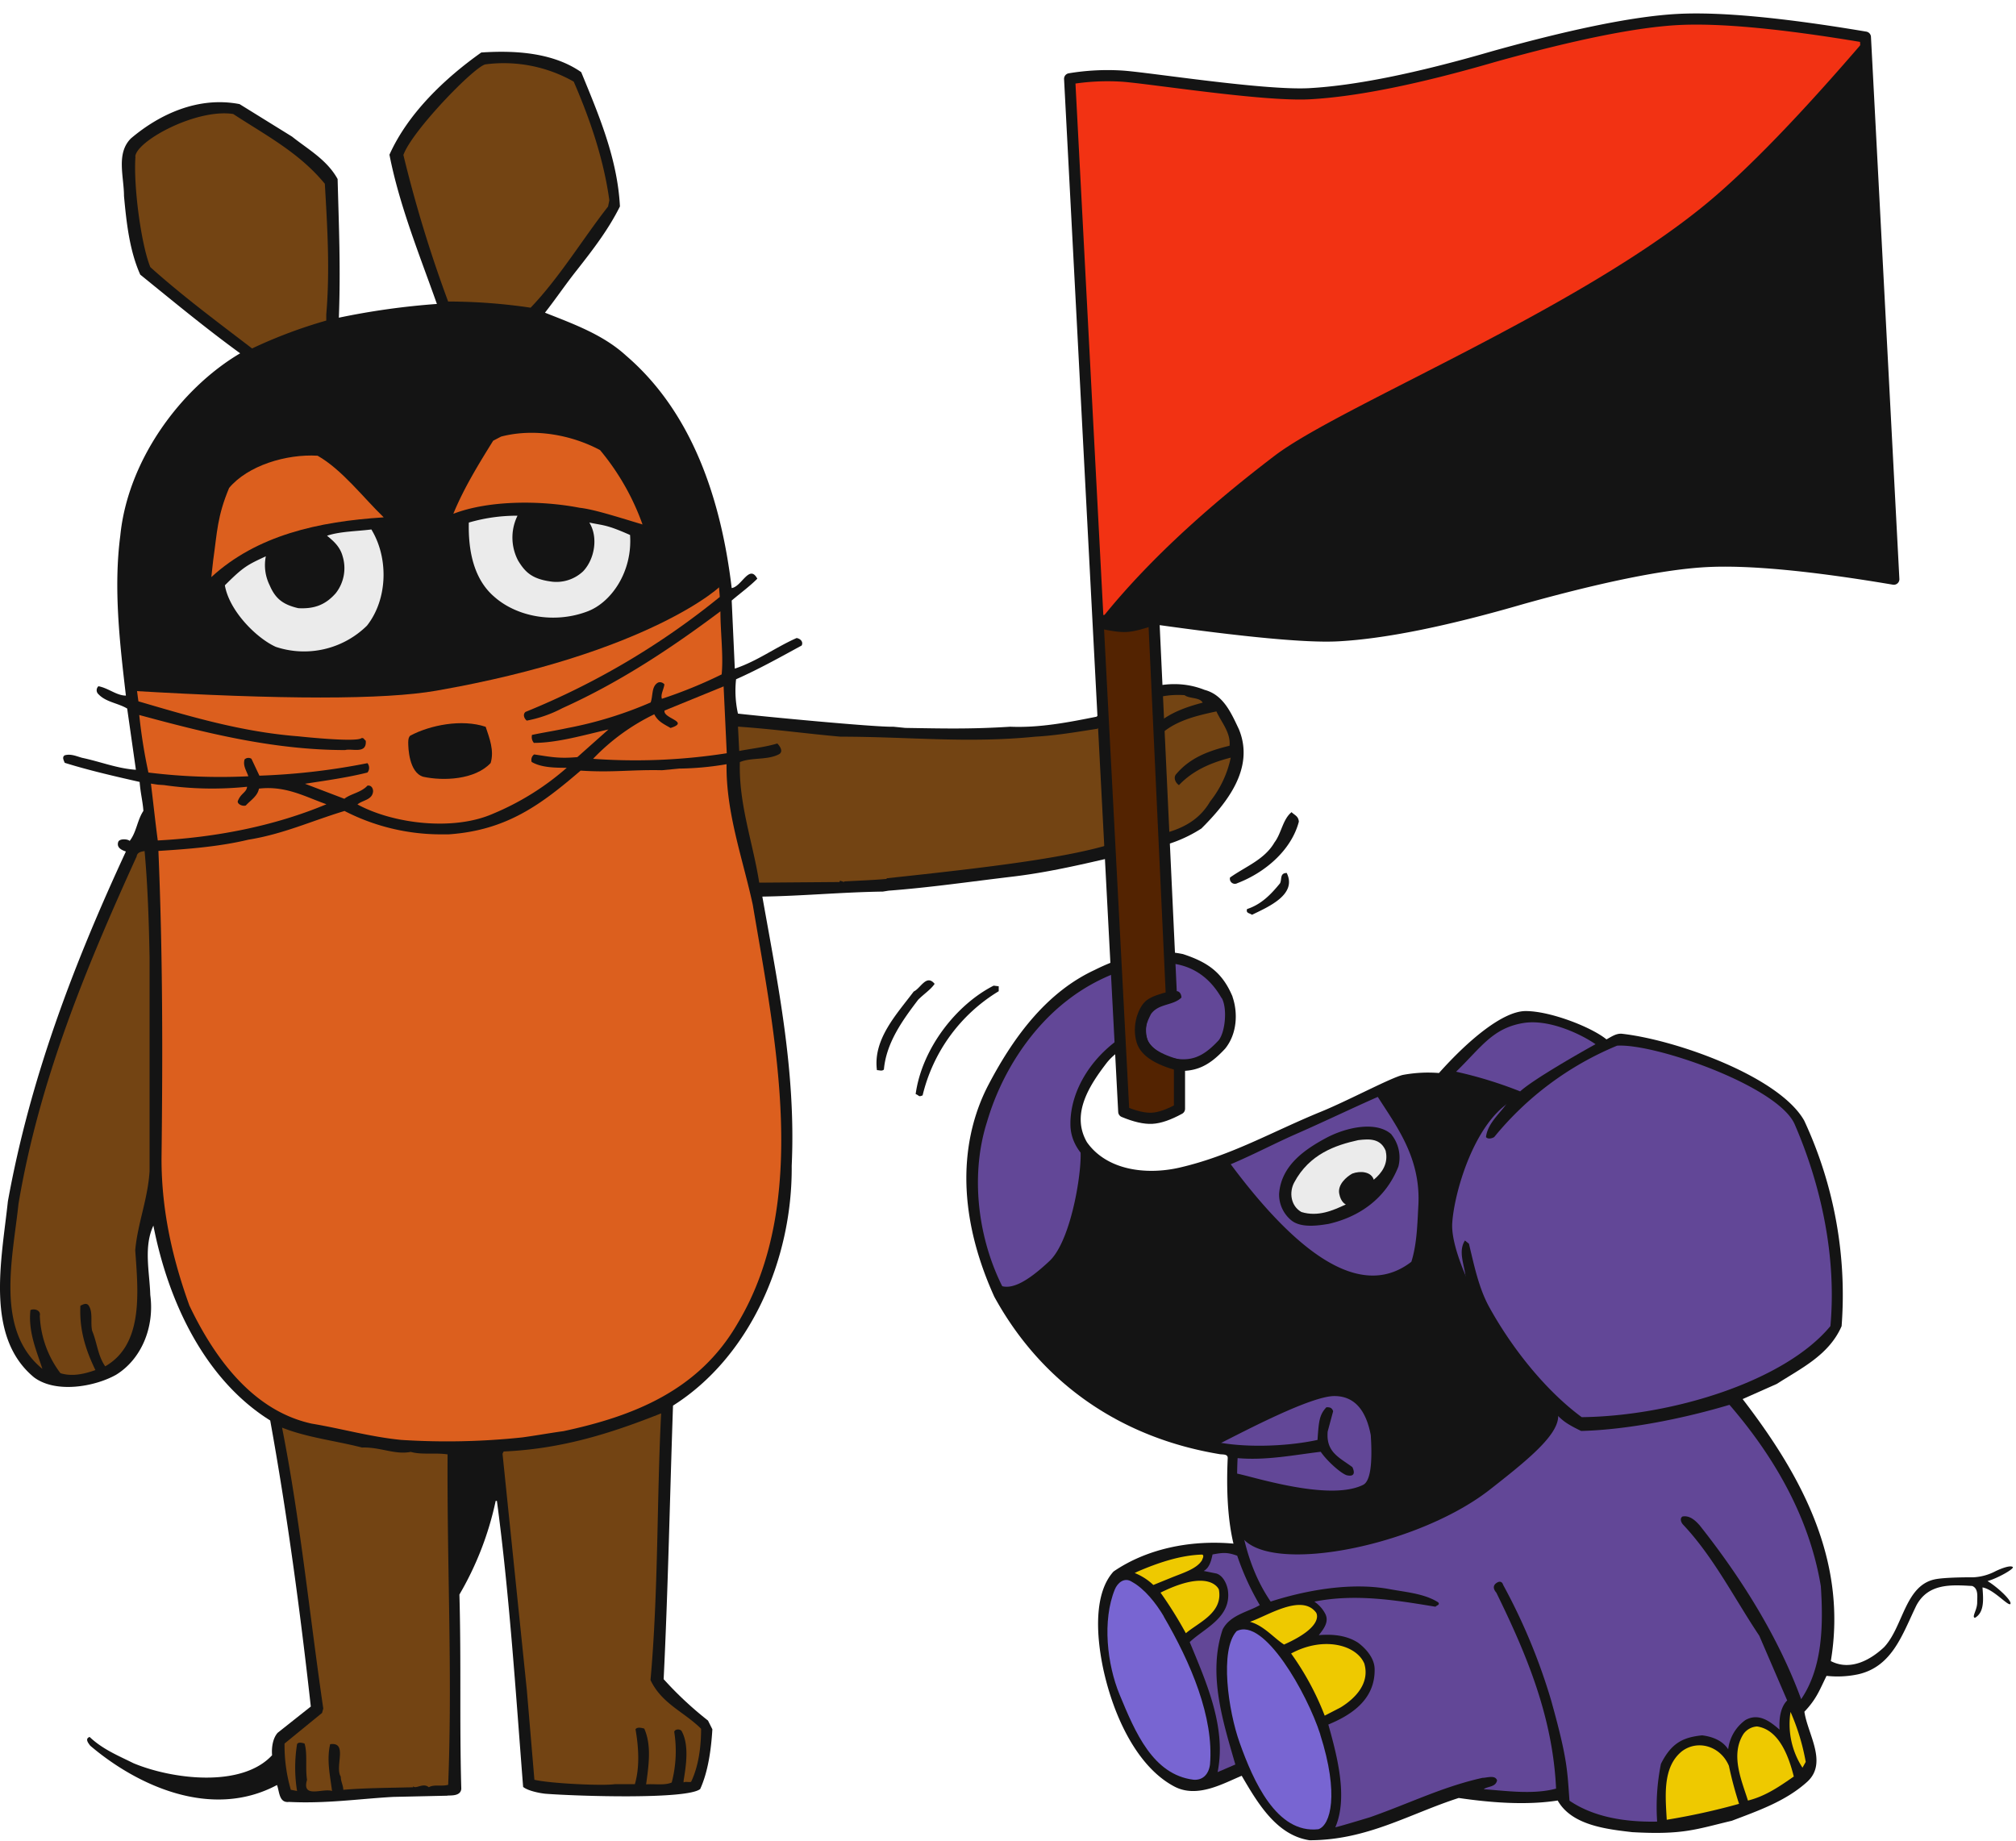 <svg xmlns="http://www.w3.org/2000/svg" width="506" height="462"><g fill="none" fill-rule="evenodd"><path fill="#141414" fill-rule="nonzero" d="M120.75 13.21c-8.93 6.33-18.29 15.12-23 25.62 2.5 12.85 7.77 25.73 11.91 37.46-8.27.6-16.5 1.75-24.61 3.45.47-12.69 0-22.88-.31-34.8-2.67-4.86-7.53-7.52-11.45-10.66l-13.16-8.15c-10.35-2-20.07 2.51-27.28 8.62-3.76 3.77-1.73 9.57-1.73 14.43.63 6.9 1.42 13.8 4.08 19.75 8.31 6.74 16.46 13.48 25.08 19.75-14.88 8.78-28.21 26.78-30.09 45.78-1.72 13.17-.15 26.81 1.41 40.13-2.35 0-4.38-1.88-6.89-2.35a1.34 1.34 0 0 0 0 2c1.88 2 4.86 2.2 7.21 3.6l2.19 15.37c-4.7-.32-8.78-2-13.48-3-1.25-.32-2.82-1.1-4.39-.63-.78.47-.15 1.41 0 1.88 6 1.88 12.54 3.38 18.81 4.8.21 2.86.79 4.92.94 7.27-1.56 2.35-1.72 5.33-3.44 7.53-.48-.47-2.36-.63-2.83.15-.62 1.57.94 2.2 1.88 2.51-13 28.06-24 56.75-29.62 87.8-1.57 14.72-5.8 34 6.58 44.2 5.49 4.07 15.21 2.34 20.54-.64 6.35-3.88 9.72-11.9 8.62-20.06-.16-5.65-1.73-12.07.78-17.4 3.76 19.28 13 38.72 29.32 48.91 4.23 23.35 7.52 47.81 10.19 71.8l-8.31 6.58c-1.26 1.41-1.57 3.76-1.41 5.64-7.69 8.31-25.24 6-34.8 2-3.77-1.88-7.69-3.45-11-6.59-1.25.47-.31 1.57.16 2.2 11.76 10 30.41 18.65 46.87 9.87.63 1.57.47 4.55 3 4.24 9.4.47 17.71-.79 26.18-1.26l13.48-.3c.59-.16 3.45.3 3.6-1.74-.47-16.77 0-31.66-.47-48.75a78.94 78.94 0 0 0 9.1-23.5h.31c3.13 23.35 4.7 47.8 6.58 71.78 1.1.94 4 1.56 5.61 1.72 8.15.62 35.53 1.48 38.83-1.18 2-4.39 2.75-9.94 3.06-15l-1.1-2.19c-4-3.14-7.72-6.61-11.13-10.39 1.1-22.26 1.57-46.25 2.35-68.66 19.13-12.08 30-36.37 29.79-60.2 1.1-23.5-3.45-45.46-7.37-67.56 10.19-.16 19.75-1.1 30.26-1.26l1.45-.23c10.34-.78 20.32-2.24 31.15-3.53 12.24-1.45 24.24-4.8 36.68-7.52 3.78-.9 7.39-2.44 10.66-4.55 6.27-6.27 13.48-15.05 9.41-24.92-2-4.24-3.92-8.63-8.62-9.88-9.88-3.92-20.07.78-27.12 6.74-7.06 1.41-14.27 2.82-21.64 2.51-9.88.62-16.48.46-26.35.3l-3-.3c-4.39.16-33.7-2.67-39-3.29a26.41 26.41 0 0 1-.47-8.62c5.64-2.5 11-5.49 16.46-8.47.47-.94-.32-1.72-1.26-1.88-5.33 2.35-9.87 5.8-15.52 7.68l-.78-17.09c2.19-1.88 4.39-3.44 6.43-5.48-2-3.76-3.92 2-6.43 2.35-2.66-22.26-9.88-44.05-26.49-58.32-5.8-5.32-13.33-8-20.38-10.8 2.64-3.35 5.09-7 8-10.67 4.16-5.3 7.92-10.19 10.82-16-.63-12.07-5.33-23-9.72-33.7-6.74-4.7-15.88-5.56-25.13-4.93"/><path fill="#734413" fill-rule="nonzero" d="M101.25 38.9a326.92 326.92 0 0 0 11.23 36.78c6.93.01 13.85.53 20.7 1.55 7.22-7.52 13.17-17.4 19.44-25.39l.32-1.57c-1.42-10.34-4.86-20.38-8.94-29.78a35.56 35.56 0 0 0-22.12-4.34c-2.64.37-18.44 16.63-20.63 22.74M34 39.32c-.54 7.17 1.38 21.93 3.73 27.73 8.27 7.41 16.92 13.8 25.54 20.41 6-2.84 12.23-5.18 18.62-7v-1.53c.94-11 .28-21.89-.36-32.8-6.42-7.83-14.85-12.19-23-17.52-9.29-1.4-24.29 6.76-24.58 10.68"/><path fill="#DC5F1E" fill-rule="nonzero" d="M85.06 82.76c-20.69 4.7-39.5 16.3-48.44 38.1-5.8 17.08-4.39 36.83-1.88 55.17 12.85 3.76 25.86 7.68 40.13 8.78 0 0 14.42 1.57 15.83.47.63-.16.63.31 1.1.63.31 3.45-3.45 1.88-5.17 2.35-18.19 0-35.54-4.43-51.68-8.8.5 4.85 1.27 9.67 2.3 14.44a146.4 146.4 0 0 0 25.08.94c-.47-1.4-1.41-2.66-.94-4.23a1.4 1.4 0 0 1 1.72-.16l2 4.24c9.11-.31 18.18-1.36 27.12-3.14.55.69.55 1.67 0 2.35-5 1.26-10.35 2-15.68 2.82l9.88 3.77c1.57-1.26 4.23-1.57 5.8-3.3.94-.15 1.41.63 1.41 1.42-.16 2.2-2.66 2.2-3.92 3.3 8.94 4.85 24 6.73 34 2.34a67.08 67.08 0 0 0 18.53-11.54c-3 0-6.46-.06-8.81-1.47-.21-.7.03-1.45.62-1.88 4 .57 6 1.1 10.86.67l7.8-6.94c-6.05 1.37-12.79 3.37-18.72 3.37a2.24 2.24 0 0 1-.47-2c2.61-.56 5.5-1 8.93-1.73a98.53 98.53 0 0 0 20.85-6.42c.63-1.73.16-4.08 1.88-5 .57-.2 1.2 0 1.57.47-.16 1.25-1 2.51-.63 3.61 5.14-1.69 10.15-3.73 15-6.12.47-4.7-.31-10.5-.31-15.83-12.54 9.4-25.4 17.87-39.66 24.3a31.94 31.94 0 0 1-8.94 3.13c-.62-.47-1.09-1.57-.31-2.19a191.42 191.42 0 0 0 48.75-28.85c-1.41-19.75-7.52-38.09-19.44-52.82a60.33 60.33 0 0 0-24.9-15.55 88.42 88.42 0 0 0-21.38-2 158.71 158.71 0 0 0-29.88 3.3Z"/><path fill="#000" fill-rule="nonzero" d="M121.43 108.74a173.62 173.62 0 0 0-11.92 22.58c.2.86 1 1.45 1.88 1.41l3-.79c.63 8.78 3.14 19 11.13 22.9 5.8 3.75 13.5 4.4 21.41 2.22 6.6-1.8 12.85-9.32 13.79-16.68.36-1.85.5-3.74.39-5.62 1.75.16 6.24 2.1 4.53-2-3.49-7.57-7.91-17-14-23.1-8-4.38-23.14-6.27-30.19-.94"/><path fill="#141414" d="M32.5 173.36c-4.33-29.9 0-53.02 13-69.34 19.5-24.47 54-24.47 54-24.47s32.5-6.63 52 8.16c19.5 14.78 23.5 31.1 25 34.67 1.5 3.57 5 22.43 5 23.96 0 .75-18.9 17.74-72 27.02-13.02 2.28-38.68 2.28-77 0Z"/><path fill="#DC5F1E" fill-rule="nonzero" d="M123.78 110.62c-3.61 5.8-7.37 11.92-10 18.34 8.93-3.44 21.94-3.4 31.66-1.52 3.54.4 8.55 2 15.83 4.2a61.27 61.27 0 0 0-10.66-18.67c-7.05-3.76-16.38-5.59-24.84-3.39l-1.99 1.04Z"/><path fill="#141414" fill-rule="nonzero" d="M53.77 122.52c-2.69 7.4-3.2 17.73-4 25.57.16 1.25 1.73 2 4.07.16 1.52 7 6.07 12.97 12.42 16.3 6.74 3.91 17.61 2.18 23.52-1.72 5.75-3.78 8.11-9.25 9.21-15.68.51-4.93-.47-9.9-2.82-14.27 1.25-.62 6.34.33 4.74-2.66l-1-1.1c-6-6-13.89-15.16-19.45-17.94-13.36-1.28-22.67 4.5-26.73 11.34"/><path fill="#DC5F1E" fill-rule="nonzero" d="M57.51 122.46c-3 7.17-3 11.12-4 18.15l-.47 4.24c11.44-10.5 26.81-13.95 43.27-15-5.18-5-10.48-12-16.6-15.47-7.83-.47-17.53 2.46-22.24 8.13"/><path fill="#EBEBEB" fill-rule="nonzero" d="M124.09 149.81c5.65 5 15.12 6.82 23.46 3.61 5.83-2.24 11.23-9.84 10.59-19.14-6-2.67-6.63-2.35-10.22-3.12 2.31 3.76 1.28 9.23-1.54 12.21a9.76 9.76 0 0 1-8.24 2.57c-4.69-.67-6.37-2.4-8.09-5.22a12.42 12.42 0 0 1-.16-11.28c-4.14-.02-8.25.56-12.22 1.72-.16 6.74 1.09 14.11 6.42 18.65ZM86 139.63c.97 3.18.33 6.63-1.72 9.25-2.49 2.84-5.27 4-9.41 3.77-4-.93-5.8-2.5-7.21-5.8a11.36 11.36 0 0 1-.94-7.22c-4.61 2.15-5.57 2.57-10.28 7.28 1.1 6.43 7.93 13.26 12.79 15.45a22.5 22.5 0 0 0 22.88-5.33c5.18-6.58 5.49-16.93 1.1-24.14-3.6.47-7.84.47-11.13 1.57 1.73 1.41 3.29 2.82 3.92 5.17Z"/><path fill="#DC5F1E" fill-rule="nonzero" d="M166.8 178.34c-.47 2 6.52 2.78 1.5 4.38-1.57-.94-3.14-1.56-4.08-3.44a53 53 0 0 0-15.36 11.18c11.2.8 22.46.33 33.55-1.4l-.79-16.78-14.82 6.06Z"/><path fill="#734413" fill-rule="nonzero" d="M275.52 182.9c-5 .77-10.35 1.71-15.68 2-17.08 1.71-31.82 0-48.9 0-8.94-.8-16.62-1.89-25.71-2.52l.31 6.11c3.14-.62 6.43-.94 9.56-1.88.63.63 1.57 2 .47 2.67-2.82 1.56-7.05.78-9.87 2-.32 10.51 3.29 20.23 4.86 30.26l20.22-.16c-.16-.15 0-.3.16-.3l.94.3v-.15c2.82-.16 7.21-.32 10.66-.63v-.16c25.63-2.73 45.9-5.15 57.4-8.92 8.78-1.88 18.78-1.74 23.8-10.36a26.35 26.35 0 0 0 5.17-11c-4.86 1.25-9.41 3.13-13 6.9-.78-.48-1.57-1.89-.63-2.83 3.45-4.07 8.15-5.8 13.33-7.05.31-3.29-2-5.8-3.3-8.62-5.8 1.25-11.75 2.66-15.67 7.52a2 2 0 0 1-1.26-2.35c3.61-4.23 8.31-6 13.49-7.37-.79-1.4-3.3-.94-4.55-1.88-9.09-.63-15.21 4.23-21.79 8.31"/><path fill="#141414" fill-rule="nonzero" d="M102.46 186.34c0 1.29.16 7.52 3.76 8.62 5 1.1 13 .78 16.93-3.45.94-3.13-.31-6.27-1.25-9.09-6-2-13.92-.44-18.94 2.23-.33.27-.5.84-.5 1.7Z"/><path fill="#DC5F1E" fill-rule="nonzero" d="m170.34 192.92-4.18.4c-7.68-.17-12.41.63-20.43.1-9.87 8.46-18.5 15-33.15 16h-1.81c-8.45.01-16.79-2-24.3-5.87-8.31 2.51-15.36 5.8-24.14 7.21-7.21 1.73-15.05 2.35-22.57 2.82 1.09 25.87 1.09 51.11.78 77.3 0 13.15 2.82 25.22 7 36.82 6.59 13.8 16.31 26.5 30.73 29.63 7.52 1.25 14.58 3.3 22.42 4.08 10.14.65 20.3.44 30.41-.63 3.45-.47 6.89-1.1 10.34-1.57 17.56-3.76 34-10.19 43.74-27.12 18.18-30.4 9.4-71.48 3.76-105-2.51-11.6-6.74-23.05-6.58-35.28a74.9 74.9 0 0 1-12.07 1.1M37.88 196.68c.62 5 1.09 9.57 1.72 14.27 15-.79 29.63-3.76 42.33-9.09-5.34-1.88-10.19-4.7-16.94-3.92-.31 1.88-2.19 3-3.29 4.23-.94.31-2.41-.49-1.94-1.27.75-1.82 2.1-2 2.26-3.43-6.95.72-13.96.58-20.87-.42l-1.5-.1-1.77-.27Z"/><path fill="#734413" fill-rule="nonzero" d="M34.27 215.02c-12.7 27.91-24.45 56.28-29.63 87.16-1.41 13.48-5.95 31.67 6 41.4-1.41-4.4-3.61-9.26-3-14.75.94-.47 2.67 0 2.35 1.41a25.58 25.58 0 0 0 5.18 14.42c3 .94 6.11.16 8.78-.78-2.36-4.86-4.08-10-3.77-16.15.63-.3 1.41-.78 2-.15 1.25 1.72.47 4.23.94 6.42 1.26 3 1.41 6.27 3.29 8.94 9.56-5.49 8.31-18.34 7.53-29.16.62-6.74 3.13-12.69 3.6-19.75v-53.77c-.15-8.46-.47-18.18-1.25-26.65-.94.16-1.88.32-2 1.41M126.44 364.26l-.31.62 6.11 59.42 1.89 22.41c3.91.94 17.24 1.57 20.22 1.1h5c1.26-4.39.94-9.25.16-13.79.47-.63 1.57-.32 2.19-.16 1.89 4.23 1.1 9.4.47 14 2.2-.16 4.71.31 6.43-.47 1.08-4.14 1.3-8.47.63-12.7.16-.78 1.57-.78 1.88-.15 1.88 3.44 1.1 8.62.47 12.38v.47c.47-.3 1.25 0 1.88-.16 1.88-3.92 2.51-8.78 2.51-13.32-4.23-4.23-9.88-6.27-12.7-12.23 2-22.26 1.57-45.46 2.67-66.93-12.23 4.86-24.77 8.93-39.51 9.56M70.79 358.3c4.55 23 6.9 47 10.35 70.54l-.31 1.1-9.41 7.68c-.05 3.93.48 7.83 1.57 11.6l1.57.31c-.63-3.89-.63-7.86 0-11.75.31-.63 1.41-.32 1.88-.16.78 2.51.15 6.11.62 9.1-1.41 4.85 4.08 2 6.28 2.81-.47-3.76-1.41-7.83-.47-11.75 4.54-.63 1.09 5.64 2.66 8.15 0 1.25.63 2.2.63 3.3 5.64-.48 11.75-.48 17.55-.64v-.3c.47.93 2.51-.95 3.92.3 1.26-.78 3.3-.15 4.86-.62 1.1-28.06-.31-54.24-.15-82.93-3.14-.47-6.59.16-9.25-.63-3.92.8-7.68-1.25-12.23-1.09-6.74-1.73-13.8-2.5-20.07-5"/><path fill="#141414" fill-rule="nonzero" d="M324.2 203.83c-2.26 1.8-2.55 5.3-4.32 7.62-2.5 4.32-7.24 6.02-11.15 8.8a1.26 1.26 0 0 0 1.84 1.42c7.05-2.7 13.57-8.35 15.43-15.43-.1-1.44-1.14-1.66-1.85-2.42M322.94 219.11c-1.78.03-1.15 1.64-1.68 2.61-2.29 2.8-4.67 5.27-8.26 6.45-.33 1.08.61.97 1.24 1.44 4.15-2.02 11.41-5.11 8.7-10.53M309.36 250.22c1.28 3.66 1.31 9.08-1.87 13-4 4.3-7.78 6.58-14.78 5.14-3-1.43-6.21-2.54-7.64-6.52-2.8.86-5.3 2.52-7.17 4.77-4.3 5.58-9.23 12.9-5.09 20.07 4.93 7 14.73 8.31 23.17 6.4 13.06-3 23.21-9 35.58-14.05 6.79-2.77 17.49-8.51 20.54-9.23 2.99-.56 6.04-.72 9.07-.48 7.53-8.44 16.14-15.55 21.76-15.55 6.27 0 16.62 4.09 20.28 7.11 1.24-.65 2.46-1.59 4-1.4 13.76 1.59 39.42 10.8 45.63 21.78a103.58 103.58 0 0 1 9.39 51.59c-3.18 7.33-10.35 10.67-16.24 14.49l-8.6 3.82c14.33 18.63 26.43 40.13 22.13 65.76 4.94 2.55 10-.32 13.38-3.5 4.78-5.1 5.21-15.35 12.65-17 2.6-.58 9.77-.53 9.77-.53 1.96-.1 3.87-.64 5.6-1.56 0 0 3.51-1.71 4.3-1 .23.53-4 2.87-6.37 3.51 2.63 1.58 6.2 5 5.74 5.73-.46.73-4.15-3.66-7-4.14.16 2.55.64 6.21-1.91 7.64-.86-.26.6-1.95.58-3.92 0-1.46.34-3.44-1.25-4.08-5.23-.3-11-.72-14 4.86-3.5 7.17-6 15.39-14.69 17.32a25 25 0 0 1-7.87.38c-1.68 3.36-2.43 5.71-5.56 9 .79 5.57 5.89 12.74.79 17.51-5.41 4.94-12.34 7.32-19 9.86-9 2.13-12.2 3.58-25 2.86-6.48-.75-15.21-1.73-18.71-7.94-8.12 1.27-17.2.48-24.84-.64-12.42 4-23 10.61-37.47 10.61-8.27-1.27-13-9.33-17-16.18-4.62 1.91-11.14 5.72-16.88 2.71-9.18-4.82-15.12-17.21-17.77-29.06-2-9.14-2.4-19.57 2.48-24.92 8.12-5.57 19-8 30.1-7-1.6-6.68-1.76-14.64-1.44-21.49 0-1.12-1.43-.8-2.23-1-23.88-4-44.11-17.13-56.36-39.48-12.44-27.49-5.33-45.86-1.4-53.32 6.61-12.59 14.93-23.27 26.56-28.68 6-3 13.92-5.74 22.2-4 6.25 2.05 9.9 4.62 12.44 10.67"/><path fill="#624797" fill-rule="nonzero" d="M306.65 250.5c1.43 2.55.9 8.45-.75 10.58-4.3 4.65-7.46 5.54-12.71 4.27-2.07-1-4.78-2.55-5.42-5.1-.63-2.23.32-4.14 1.12-5.73 1.91-2.7 5.57-2.07 7.64-4.14 0-.79-.48-1.75-1.43-1.59-4.14.32-8.28 1.59-10 5.73-.44 1.39-.77 2.8-1 4.24-9.64 5.27-15.74 14.87-15.42 23.94.31 6.53 6.21 10.67 11.14 12.9 17.38 4.71 31.67-4.92 45.54-11 8.44-3.7 16.58-7.72 25.16-11.31a15 15 0 0 1 5.65-1.37c7.47-.83 16.32.57 22.53 4.24-1.59 2.86-5.26 5.41-5.73 9.23.47.64 1.59.32 2.07 0a78.57 78.57 0 0 1 30.83-22.93c9.39-.63 40.25 10.1 44.55 19.66 6.53 15 10.6 33.05 9 50.72C448.11 346.55 420 355.42 397 355.7c-9.08-6.69-17.64-17.43-23.38-27.94-2.54-4.77-3.66-10.35-4.93-15.6l-1-.8c-1.75 2.71-.16 6.05.16 9.08 3 13.22 11.94 23.09 20.86 32.64 3.19 3 3.1 3.65 8.15 6.08 12.26-.31 26.56-3.37 37.23-6.56 11.14 12.9 20.06 28.19 22.93 45.54.63 9.71.47 20.38-4.94 28.34-5.73-15.6-15-30.41-25.47-43.62-1.12-1.28-2.55-2.55-4.3-2.23-.8.47-.32 1.59.16 2.07 7.64 8.12 12.73 18.31 19.1 27.86l7 16.24c-1.75 1.75-2.07 4.78-1.91 7.33-2.39-2.07-5.26-4.3-8.6-2.39a10.57 10.57 0 0 0-4.3 7.32c-1.43-2.23-4-3.18-6.53-3.5-4.61.48-7.66 1.76-10.35 7.16a54.82 54.82 0 0 0-.95 14.49c-8 .16-15.92-1.11-22-5.25-.58-7.71-.44-10.28-4.65-25.33-2.98-10-7-19.67-12-28.83 0 0-.33-1.43-1.72-.45s0 2.38 0 2.38c7.49 15.29 14.17 31.05 15 49.2-5.89 1.6-13.06.48-18.15.16.95-.79 3-.47 3.34-2.23-.47-1.43-2.54-.63-3.66-.63-10 2.23-18.06 6.3-28.18 9.87 0 0-7.33 2.23-8.76 2.55 3.22-7.48.48-17.84-1.75-25.8 5-2.09 11.83-5.83 11.62-14-.07-2.72-2.23-5.1-4.14-6.53-2.7-1.75-6.05-2.23-9.87-1.91 1.12-1.43 2.71-3.34 1.59-5.41a8.37 8.37 0 0 0-2.7-3c10.35-2.07 20.7-.32 30.41 1.28.16-.32 1.27-.48.64-1.12-3.51-2.23-8.28-2.55-12.42-3.34-9.88-1.75-21.16.45-29.6 3.16-7-10.19-8.94-23.86-8.3-36 7.17.64 14.17-.8 20.86-1.59 1.75 2.54 5.37 5.65 6.63 5.91 2.72.56 1.31-2.06 1.31-2.06-3.18-2.39-6.67-3.69-6.19-8.95l1.37-5.08c-.32-.95-.89-1-1.69-1-1.77 1.88-1.92 3.53-2.23 8.2-8.28 1.8-19.58 2-26.59.24-21.33-4.3-38.69-16.88-51.11-36.14-7.16-12.42-9.87-29.46-5.25-43.95 3.5-11.94 10.7-23.14 20.06-30.41a47.33 47.33 0 0 1 19.58-9.08c9.08-1.59 15.38 1.72 19.2 8.4"/><path fill="#141414" fill-rule="nonzero" d="M234.59 246.93c-.95 1.43-2.7 2.55-4.14 4-4 5.25-8 10.83-8.6 17.51-.47.48-1.11.16-1.75.16-1-7.8 4.94-14 9.24-19.74 1.75-.8 3.18-4.46 5.25-1.91M250.67 248.79a42 42 0 0 0-19.1 26.14c-1.12.48-.8 0-1.75-.32 1.59-11.46 10.19-22.45 19.58-27.22l1.27.16v1.24Z"/><path fill="#624797" fill-rule="nonzero" d="M400.43 262.11c-3.32 1.82-15.63 8.82-18.88 11.82a105.07 105.07 0 0 0-16.08-4.94c6.37-6.21 9.22-11 17-12.24 6.61-1 14.63 3 18 5.34"/><path fill="#141414" fill-rule="nonzero" d="M349.25 284.78a9.19 9.19 0 0 1 1.74 8c-3.19 8.12-9.88 12.66-17.52 14.41-2.87.48-6.85 1-9.23-.79a8.35 8.35 0 0 1-3.19-6.85c.57-7 6.32-11 11.93-14 5.27-2.76 12.61-4.16 16.27-.82"/><path fill="#EBEBEB" fill-rule="nonzero" d="M347.8 288.93c.73 3.14-1 5.54-3 7.17-.59-2-3.33-2.32-5.4-1.53-1.43.8-3.68 2.71-3.27 5 .41 2.29 1.67 2.73 1.67 2.73-3.2 1.52-7 3.18-11.15 1.91-2.69-1.51-3.13-4.94-1.82-7.4 3.83-7.21 10.49-9.41 16.06-10.64 2.92-.36 5.67-.43 6.94 2.75"/><path fill="#624797" fill-rule="nonzero" d="M310.54 390.5a66.31 66.31 0 0 0 5.66 12.37c-3 1.75-7.41 2.44-9.32 6.1-3.82 11.3.16 23.4 3.18 33.91l-4.45 1.91c2.27-11.23-2.87-22.61-7-32.64 3.66-3.5 10.67-6.21 9.55-13.21-.32-1.6-1.27-3.51-2.86-4l-3.19-.64c1.6-.8 2-3.15 2.23-4.14 2.55-.48 3.7-.59 6.21.32"/><path fill="#EEC900" fill-rule="nonzero" d="M301.78 391.45c-1.25 2.33-4.93 3.35-8 4.62l-4.3 1.75a14.47 14.47 0 0 0-4.68-3l.7-.35c4.78-2.07 10.59-4.12 16.17-4.28 0 0 .73 0 .07 1.25"/><path fill="#7865D2" fill-rule="nonzero" d="M292.07 405.7c6.78 11.6 12.65 25.3 11.63 37.18-.34 2.57-1.92 4-4.14 3.82-10.2-1.27-14.65-11.93-18.55-21.36-3.14-7.59-4.38-18.6-1.2-26.4.64-1.6 2.39-3.19 4.3-1.91 3.18 1.75 6 5.32 8 8.67"/><path fill="#EEC900" fill-rule="nonzero" d="M305.92 398.93c1.12 5.89-5.09 8.28-8.28 11a100.67 100.67 0 0 0-6.36-10.19c12.53-6.22 14.64-.79 14.64-.79M322.32 412.79c-2.54-1.59-5.09-4.78-8.59-5.73 4.29-1.43 12.95-7.18 16.6-2.31 0 0 2.39 3.36-8 8"/><path fill="#7865D2" fill-rule="nonzero" d="M331.37 435.36c4.81 15.06 2.56 22.74-.45 23.76-10.51 1.22-16.39-12.18-19.78-21.71-2.86-8-5.07-23.28-.76-28 6.83-3.6 17.69 15.6 21 25.91"/><path fill="#EEC900" fill-rule="nonzero" d="M342.39 417.41c1.59 5.09-2.33 8.95-5.9 11.14l-4 2.07a69.65 69.65 0 0 0-8.43-15.6c8-4.35 16.24-2.23 18.31 2.39M453.21 442.25l-.8 1.43a20 20 0 0 1-3-14 55.14 55.14 0 0 1 3.82 12.58M450.18 445.93c-3.66 2.55-7.16 4.94-11.46 6-1.6-5.1-4.46-11.46-1.12-16.72.8-1.1 2.04-1.8 3.4-1.88 5.57.8 8 7.64 9.23 12.58M433.94 443.2a92.32 92.32 0 0 0 2.55 9.55c-5.97 1.67-12.03 3-18.15 4-.32-5.9-1.12-13.22 3.82-17.2 4-3 9.71-1.27 11.78 3.66"/><path fill="#141414" d="M352.5 271c7.01-1.24 14.26-.8 14.5 0 .15.49 15.58 3.82 14 4.5-10.5 4.5-16 23.5-16.5 31.5-.33 5.33 3.5 14.83 9.5 25.5l-.26-.47c.98 1.4 1.92 2.74 2.76 3.97 6.5 9.5 9.9 11.74 13.7 16.81 3.79 5.08-4.99 12.26-16.31 21.11-19.97 15.6-62.48 22.8-63.39 8.58-.17-2.62-.31-8.25-.84-12.64-.12-.98 22.93 7.57 32.47 2.83 1.76-.88 2.4-5.04 1.92-12.49-1.24-6.53-4.29-9.8-9.13-9.8-5.88 0-22.38 8.72-28.65 11.87l-.65.33a8.09 8.09 0 0 1-1.8.79c-1.28-.96-10.42-1.87-23.32-8.39-7.4-3.74-13.62-10.9-20-16-1.05-.84-3.72-3.95-6.16-7.25l-.36-.5c-3.5-4.79-6.31-9.75-2.8-8.53 2.67.93 6.38-.72 12.24-6.22s8.58-25.23 7.63-28.57c-.96-3.35 9.34 7.07 15.45 7.57 4.07.33 11.24-1.17 21.5-4.5 19.19 26.14 34.6 34.7 46.24 25.7 1.2-3.8 1.45-8.03 1.66-12.3l.06-1.14.04-.76c.67-12.67-6.33-20.83-11-28.5 3.23-.53 4.58-2.48 7.5-3Z"/><path fill="#532301" stroke="#141414" stroke-linejoin="round" stroke-width="2.8" d="M296.04 267.4c-5.46-1.45-8.6-3.49-9.4-6.12-1.21-3.94.57-8.04 2.02-9.11.96-.72 2.75-1.39 5.36-2l-4.42-94.69c-3.01 1.08-5.32 1.67-6.92 1.75-1.6.08-3.95-.25-7.06-1.01l6.44 122.83c2.84 1.18 5.2 1.73 7.1 1.63 1.88-.1 4.17-.89 6.88-2.37v-10.9Z"/><path fill="#141414" d="M335.67 159.2c11.62-.61 27.05-3.72 46.3-9.32 20.3-5.66 35.73-8.76 46.31-9.32 10.58-.55 26.25.92 47.03 4.43L468.18 8.94c-30.55 17.36-50.9 30.27-61.06 38.75-34.5 28.78-73.13 54.13-95.4 71.09-32.13 24.43-43.01 36.52-32.66 36.25l10.54.45c22.97 2.88 38.33 4.12 46.07 3.72Z"/><path fill="#F23213" d="M468.22 9.82c-20.77-3.5-36.44-4.98-47.02-4.43-10.58.55-26.01 3.66-46.3 9.32-19.26 5.6-34.7 8.7-46.31 9.31-11.62.61-40.55-4.02-47.03-4.42a57.9 57.9 0 0 0-13.06.68l7.13 136.06c10.7-13.64 25.48-27.64 44.36-42 16.2-12.32 75.77-36.35 108.34-63.26 10.35-8.55 23.65-22.31 39.9-41.26Z"/><path stroke="#141414" stroke-linejoin="round" stroke-width="2.8" d="M335.7 159.58c11.6-.61 27.04-3.72 46.3-9.32 20.29-5.66 35.72-8.76 46.3-9.32 10.58-.55 26.25.92 47.03 4.43L468.2 9.32c-20.78-3.5-36.45-4.98-47.03-4.43-10.58.56-26.01 3.66-46.3 9.32-19.26 5.6-34.7 8.7-46.3 9.32-11.62.6-40.56-4.03-47.03-4.43a57.9 57.9 0 0 0-13.07.68l7.13 136.06 13.07-.69c23.6 3.36 39.28 4.83 47.02 4.43Z"/></g></svg>